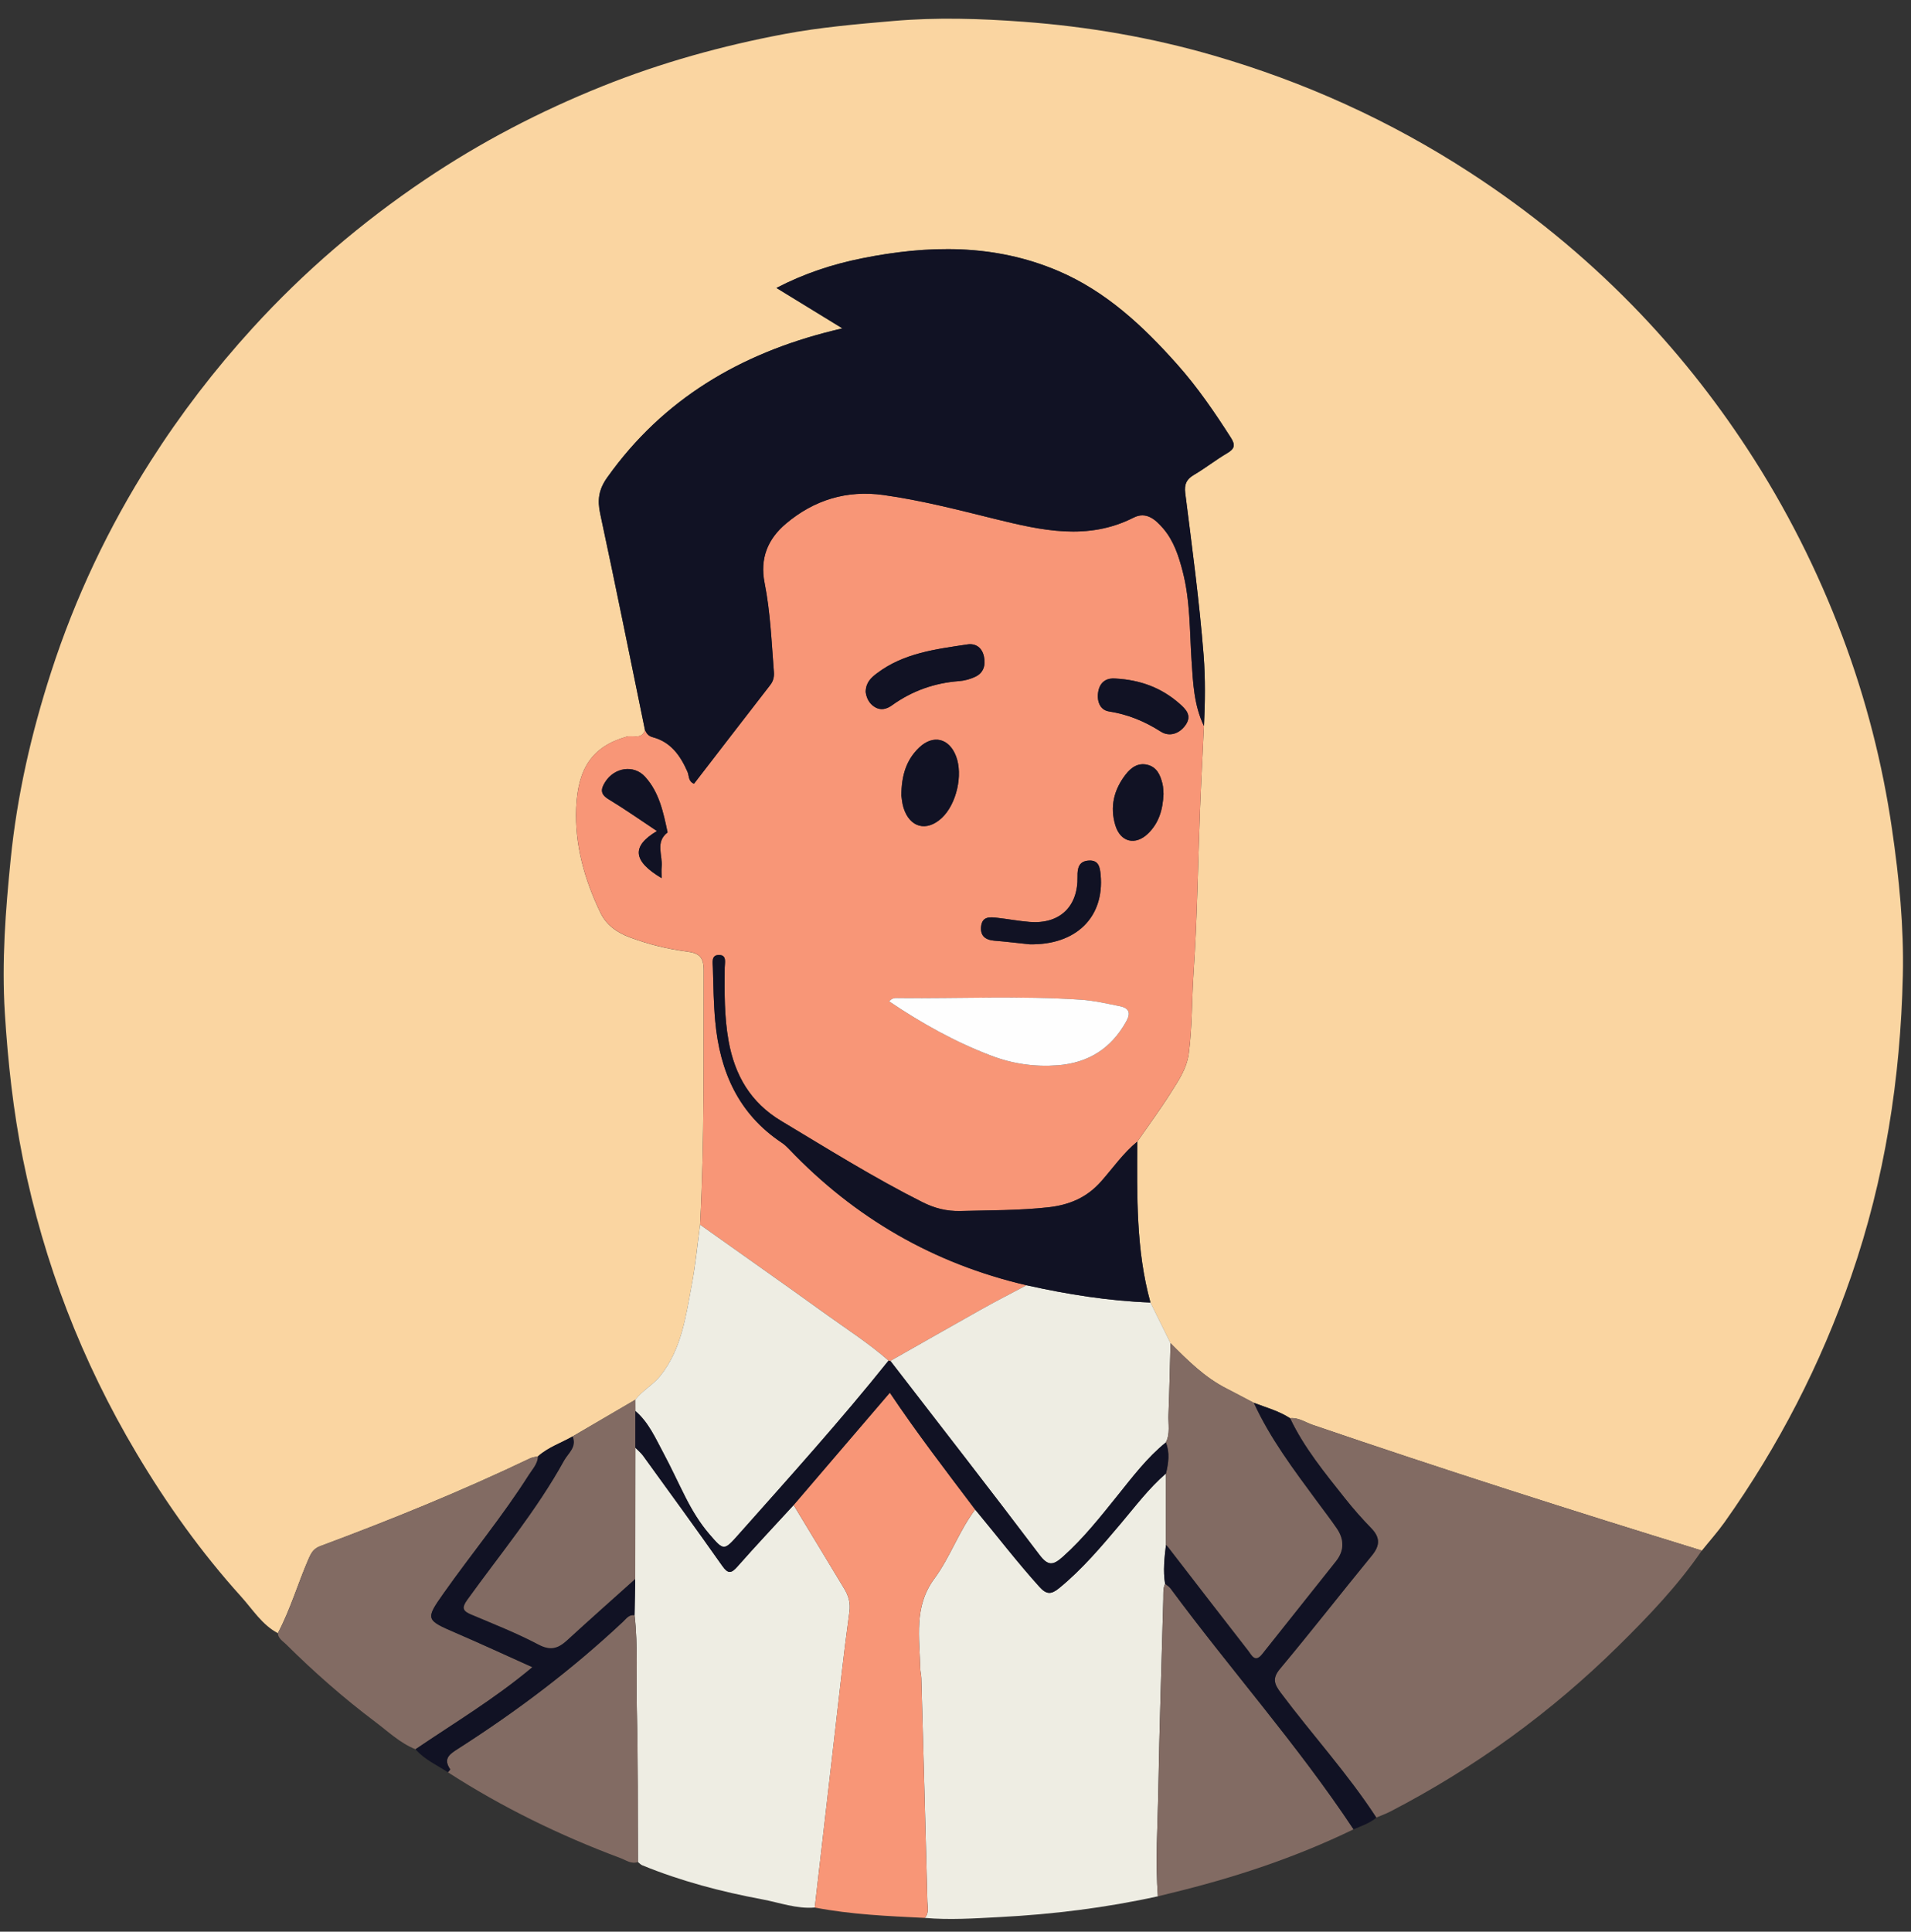 <svg width="94" height="95" viewBox="0 0 94 95" fill="none" xmlns="http://www.w3.org/2000/svg">
<rect x="0" y="0" width="94" height="95" fill="#333333" stroke="none"/>
<g clip-path="url(#clip0_8_238)">
<path d="M13.668 80.32C12.886 79.905 12.429 79.15 11.864 78.525C9.901 76.352 8.204 73.975 6.708 71.457C4.026 66.948 2.162 62.122 1.125 56.984C0.649 54.624 0.389 52.235 0.238 49.824C0.079 47.287 0.272 44.785 0.524 42.269C0.841 39.116 1.542 36.054 2.515 33.049C3.7 29.388 5.337 25.929 7.403 22.688C8.886 20.36 10.563 18.173 12.43 16.127C14.962 13.352 17.791 10.933 20.898 8.84C23.639 6.993 26.556 5.475 29.627 4.242C32.522 3.081 35.511 2.252 38.565 1.677C40.335 1.343 42.138 1.188 43.939 1.032C46.076 0.846 48.211 0.912 50.336 1.07C53.502 1.304 56.629 1.841 59.687 2.728C64.171 4.029 68.375 5.932 72.299 8.481C75.213 10.374 77.885 12.55 80.305 15.027C82.414 17.186 84.291 19.539 85.949 22.071C87.852 24.979 89.406 28.055 90.629 31.304C91.783 34.373 92.594 37.532 93.066 40.776C93.414 43.164 93.655 45.567 93.599 47.976C93.483 53.029 92.719 57.971 91.055 62.775C89.554 67.109 87.482 71.127 84.833 74.858C84.486 75.345 84.086 75.792 83.712 76.258C77.303 74.287 70.917 72.247 64.572 70.078C64.205 69.952 63.873 69.706 63.456 69.748C62.903 69.389 62.27 69.221 61.665 68.988C61.219 68.754 60.777 68.516 60.329 68.288C59.252 67.741 58.414 66.9 57.575 66.059C57.246 65.394 56.918 64.726 56.588 64.061C55.871 61.465 55.931 58.804 55.941 56.148C56.492 55.351 57.07 54.571 57.585 53.752C57.963 53.152 58.374 52.567 58.474 51.814C58.649 50.502 58.619 49.181 58.709 47.864C58.891 45.206 58.923 42.537 59.027 39.874C59.081 38.485 59.155 37.098 59.221 35.71C59.277 34.548 59.293 33.388 59.203 32.225C58.993 29.559 58.635 26.909 58.3 24.258C58.245 23.826 58.354 23.576 58.728 23.357C59.288 23.027 59.801 22.62 60.362 22.29C60.728 22.076 60.776 21.893 60.544 21.53C59.741 20.274 58.901 19.047 57.91 17.933C56.231 16.044 54.4 14.328 52.035 13.323C48.898 11.99 45.65 12.05 42.38 12.711C40.952 13 39.572 13.447 38.191 14.164C39.283 14.833 40.293 15.453 41.435 16.152C41.161 16.219 41.058 16.244 40.953 16.269C36.426 17.393 32.622 19.615 29.87 23.482C29.448 24.074 29.376 24.585 29.522 25.269C30.283 28.811 30.996 32.363 31.725 35.911C31.559 36.392 31.13 36.142 30.826 36.228C29.123 36.715 28.427 37.789 28.341 39.726C28.262 41.535 28.75 43.254 29.531 44.882C29.825 45.497 30.353 45.866 30.986 46.102C31.901 46.442 32.843 46.677 33.807 46.8C34.384 46.872 34.618 47.076 34.615 47.717C34.599 51.891 34.659 56.065 34.437 60.236C34.304 61.213 34.212 62.197 34.032 63.165C33.739 64.726 33.534 66.323 32.499 67.644C32.135 68.108 31.605 68.378 31.252 68.84C30.223 69.441 29.196 70.043 28.167 70.644C27.6 70.969 26.965 71.177 26.467 71.621C26.334 71.655 26.192 71.667 26.071 71.725C22.701 73.335 19.245 74.739 15.746 76.042C15.417 76.165 15.301 76.386 15.175 76.674C14.653 77.877 14.285 79.15 13.668 80.32Z" fill="#FAD5A1"/>
<path d="M56.956 93.26C54.383 93.826 51.784 94.147 49.152 94.283C47.925 94.346 46.708 94.431 45.484 94.322C45.712 94.087 45.624 93.793 45.617 93.525C45.523 89.862 45.421 86.199 45.319 82.536C45.315 82.374 45.27 82.215 45.266 82.053C45.233 80.543 44.937 79.019 45.956 77.641C46.739 76.583 47.166 75.298 47.967 74.24C49.022 75.506 50.023 76.815 51.128 78.041C51.473 78.422 51.705 78.426 52.094 78.106C53.236 77.174 54.175 76.056 55.12 74.939C55.838 74.091 56.505 73.196 57.352 72.465C57.352 73.636 57.352 74.807 57.352 75.978C57.278 76.614 57.203 77.251 57.309 77.89C57.196 78.131 57.228 78.391 57.221 78.645C57.136 81.778 57.031 84.91 56.975 88.044C56.946 89.783 56.823 91.521 56.956 93.26Z" fill="#EEEDE3"/>
<path d="M63.456 69.744C63.871 69.704 64.205 69.949 64.572 70.074C70.917 72.243 77.304 74.283 83.712 76.254C82.528 77.982 81.088 79.486 79.606 80.948C76.281 84.224 72.542 86.936 68.398 89.086C68.174 89.202 67.933 89.287 67.701 89.386C66.292 87.22 64.544 85.314 63.001 83.249C62.685 82.826 62.564 82.546 62.964 82.067C64.498 80.232 65.968 78.343 67.485 76.493C67.886 76.004 67.893 75.611 67.452 75.156C66.999 74.689 66.565 74.201 66.163 73.691C65.169 72.439 64.149 71.203 63.456 69.744Z" fill="#826B63"/>
<path d="M40.077 93.812C39.184 93.888 38.349 93.57 37.493 93.41C35.477 93.034 33.496 92.514 31.591 91.734C31.511 91.702 31.45 91.627 31.38 91.572C31.366 89.073 31.387 86.571 31.324 84.073C31.285 82.526 31.391 80.976 31.213 79.433C31.224 78.839 31.235 78.246 31.246 77.651C31.247 75.5 31.25 73.348 31.252 71.197C31.379 71.329 31.524 71.446 31.63 71.591C32.935 73.393 34.246 75.191 35.526 77.009C35.812 77.415 35.968 77.389 36.276 77.04C37.179 76.015 38.116 75.022 39.038 74.017C39.865 75.382 40.688 76.749 41.517 78.113C41.739 78.476 41.844 78.818 41.781 79.283C41.494 81.367 41.273 83.459 41.03 85.548C40.712 88.302 40.395 91.057 40.077 93.812Z" fill="#EEEDE3"/>
<path d="M40.077 93.812C40.395 91.057 40.711 88.302 41.03 85.547C41.272 83.457 41.494 81.365 41.781 79.281C41.845 78.818 41.739 78.476 41.517 78.112C40.687 76.748 39.865 75.382 39.039 74.015C40.6 72.191 42.162 70.368 43.769 68.492C45.109 70.493 46.548 72.359 47.966 74.239C47.165 75.298 46.737 76.584 45.955 77.641C44.936 79.019 45.231 80.543 45.265 82.053C45.269 82.215 45.314 82.374 45.318 82.536C45.42 86.199 45.522 89.861 45.615 93.525C45.622 93.793 45.709 94.088 45.483 94.322C43.674 94.234 41.864 94.156 40.077 93.812Z" fill="#F89677"/>
<path d="M13.668 80.32C14.285 79.15 14.654 77.879 15.176 76.67C15.3 76.382 15.417 76.161 15.746 76.038C19.246 74.737 22.701 73.331 26.071 71.721C26.192 71.663 26.334 71.651 26.467 71.617C26.452 71.989 26.198 72.246 26.015 72.533C24.735 74.551 23.209 76.394 21.832 78.342C20.912 79.643 20.933 79.665 22.428 80.309C23.656 80.838 24.87 81.4 26.187 81.992C24.325 83.554 22.341 84.735 20.438 86.028C19.677 85.724 19.092 85.157 18.453 84.677C16.901 83.51 15.445 82.228 14.066 80.861C13.908 80.704 13.685 80.585 13.668 80.32Z" fill="#826B63"/>
<path d="M56.956 93.26C56.823 91.52 56.946 89.783 56.977 88.045C57.032 84.912 57.137 81.778 57.222 78.646C57.229 78.392 57.197 78.134 57.31 77.891C57.398 77.964 57.505 78.022 57.571 78.112C60.52 82.103 63.832 85.82 66.579 89.966C63.694 91.367 60.668 92.361 57.557 93.112C57.356 93.16 57.157 93.211 56.956 93.26Z" fill="#826B63"/>
<path d="M31.214 79.433C31.392 80.976 31.287 82.526 31.326 84.073C31.39 86.571 31.367 89.073 31.381 91.572C31.056 91.689 30.797 91.484 30.524 91.382C27.547 90.27 24.704 88.885 22.031 87.16C22.07 87.11 22.154 87.031 22.143 87.014C21.788 86.496 22.101 86.277 22.516 86.013C25.406 84.168 28.135 82.111 30.637 79.761C30.801 79.608 30.936 79.392 31.214 79.433Z" fill="#826B63"/>
<path d="M66.579 89.966C63.832 85.82 60.52 82.105 57.571 78.112C57.505 78.022 57.398 77.964 57.31 77.891C57.204 77.251 57.279 76.614 57.353 75.979C57.386 76.011 57.423 76.041 57.451 76.077C58.769 77.781 60.082 79.489 61.407 81.188C61.57 81.397 61.732 81.787 62.079 81.349C63.288 79.823 64.504 78.303 65.713 76.779C66.127 76.257 66.119 75.708 65.751 75.171C65.439 74.712 65.097 74.274 64.767 73.826C63.631 72.278 62.47 70.745 61.665 68.985C62.271 69.217 62.903 69.387 63.456 69.746C64.149 71.206 65.169 72.442 66.162 73.696C66.565 74.205 66.998 74.694 67.45 75.16C67.891 75.614 67.884 76.008 67.484 76.497C65.968 78.348 64.498 80.236 62.963 82.072C62.562 82.55 62.684 82.831 62.999 83.254C64.543 85.318 66.29 87.225 67.7 89.391C67.373 89.67 66.967 89.801 66.579 89.966Z" fill="#111224"/>
<path d="M31.214 79.433C30.936 79.393 30.802 79.608 30.639 79.761C28.135 82.111 25.406 84.168 22.517 86.013C22.103 86.278 21.79 86.496 22.145 87.014C22.156 87.029 22.072 87.11 22.033 87.16C21.487 86.803 20.877 86.536 20.439 86.028C22.343 84.734 24.326 83.554 26.188 81.992C24.87 81.4 23.657 80.838 22.429 80.309C20.936 79.665 20.913 79.643 21.833 78.342C23.211 76.394 24.736 74.551 26.016 72.533C26.199 72.246 26.452 71.989 26.468 71.617C26.967 71.172 27.602 70.966 28.169 70.64C28.395 71.162 27.949 71.472 27.751 71.832C26.404 74.276 24.618 76.419 22.995 78.673C22.693 79.092 22.773 79.23 23.195 79.407C24.305 79.875 25.43 80.318 26.492 80.879C27.084 81.192 27.458 81.068 27.891 80.669C28.999 79.651 30.127 78.655 31.246 77.65C31.235 78.244 31.224 78.839 31.214 79.433Z" fill="#111224"/>
<path d="M34.438 60.232C34.66 56.062 34.6 51.887 34.617 47.712C34.62 47.072 34.385 46.868 33.809 46.795C32.844 46.673 31.902 46.438 30.988 46.098C30.356 45.862 29.827 45.493 29.532 44.878C28.752 43.25 28.263 41.531 28.343 39.722C28.428 37.785 29.125 36.711 30.827 36.224C31.132 36.138 31.56 36.388 31.726 35.906C31.806 36.072 31.891 36.198 32.106 36.255C32.996 36.492 33.467 37.162 33.817 37.959C33.901 38.15 33.848 38.431 34.138 38.543C35.389 36.921 36.635 35.3 37.888 33.685C38.043 33.486 38.085 33.278 38.066 33.036C37.95 31.578 37.894 30.108 37.609 28.672C37.368 27.455 37.771 26.503 38.659 25.753C40.038 24.588 41.65 24.093 43.456 24.345C45.318 24.605 47.135 25.076 48.958 25.526C51.226 26.084 53.495 26.605 55.758 25.457C56.378 25.143 56.83 25.546 57.205 25.978C57.736 26.591 57.98 27.347 58.178 28.116C58.547 29.547 58.516 31.017 58.611 32.477C58.682 33.571 58.727 34.685 59.221 35.706C59.155 37.094 59.081 38.481 59.027 39.87C58.923 42.534 58.89 45.203 58.709 47.861C58.618 49.175 58.647 50.498 58.474 51.81C58.375 52.563 57.963 53.148 57.585 53.748C57.069 54.567 56.492 55.347 55.941 56.146C55.254 56.707 54.75 57.438 54.17 58.095C53.458 58.902 52.595 59.262 51.558 59.377C50.121 59.533 48.682 59.52 47.241 59.558C46.569 59.576 45.967 59.421 45.371 59.121C42.98 57.92 40.718 56.502 38.426 55.128C36.913 54.221 36.141 52.875 35.838 51.196C35.622 49.999 35.636 48.79 35.648 47.581C35.651 47.344 35.758 46.983 35.39 46.967C34.968 46.95 35.059 47.343 35.066 47.598C35.09 48.48 35.102 49.365 35.183 50.243C35.408 52.694 36.322 54.781 38.45 56.197C38.583 56.287 38.705 56.4 38.816 56.517C42.046 59.903 45.931 62.147 50.492 63.209C49.741 63.61 48.983 63.999 48.24 64.414C46.755 65.244 45.277 66.09 43.797 66.93C43.764 66.936 43.735 66.93 43.709 66.914C42.732 66.061 41.642 65.363 40.595 64.606C38.551 63.134 36.491 61.688 34.438 60.232ZM43.735 49.246C45.322 50.314 46.969 51.235 48.75 51.918C49.811 52.324 50.905 52.476 52.034 52.391C53.539 52.277 54.662 51.562 55.398 50.237C55.618 49.841 55.567 49.583 55.082 49.486C54.446 49.359 53.815 49.212 53.16 49.167C50.186 48.967 47.211 49.117 44.236 49.087C44.078 49.085 43.907 49.051 43.735 49.246ZM42.581 34.025C42.614 34.29 42.732 34.591 43.03 34.773C43.322 34.95 43.609 34.877 43.875 34.686C44.861 33.978 45.959 33.589 47.17 33.497C47.441 33.476 47.723 33.399 47.97 33.283C48.389 33.088 48.49 32.704 48.398 32.283C48.307 31.86 48.006 31.627 47.585 31.691C46.027 31.927 44.45 32.115 43.131 33.114C42.843 33.335 42.593 33.558 42.581 34.025ZM44.338 39.129C44.355 39.228 44.369 39.487 44.444 39.727C44.75 40.705 45.579 40.921 46.323 40.229C47.047 39.554 47.381 38.113 47.026 37.189C46.687 36.304 45.9 36.11 45.21 36.767C44.588 37.362 44.341 38.124 44.338 39.129ZM50.643 46.44C52.922 46.487 54.331 45.115 54.139 43.022C54.105 42.652 54.044 42.294 53.561 42.322C53.073 42.35 52.993 42.682 53.001 43.108C53.033 44.593 52.123 45.457 50.648 45.341C50.116 45.299 49.59 45.197 49.061 45.139C48.711 45.1 48.32 45.051 48.261 45.553C48.207 46.017 48.461 46.226 48.912 46.262C49.491 46.308 50.066 46.38 50.643 46.44ZM32.543 43.186C32.543 42.955 32.529 42.793 32.545 42.633C32.604 42.061 32.218 41.411 32.839 40.938C32.631 39.959 32.431 38.967 31.73 38.201C31.171 37.589 30.217 37.744 29.767 38.462C29.549 38.806 29.517 39.055 29.936 39.307C30.737 39.792 31.504 40.333 32.315 40.871C31.051 41.623 31.127 42.342 32.543 43.186ZM54.876 33.371C54.492 33.332 54.128 33.486 54.027 33.987C53.935 34.445 54.087 34.915 54.549 34.988C55.487 35.134 56.306 35.473 57.102 35.981C57.518 36.247 58.018 36.093 58.322 35.649C58.643 35.183 58.334 34.88 58.004 34.59C57.131 33.832 56.115 33.441 54.876 33.371ZM57.232 39.045C57.219 38.914 57.225 38.724 57.18 38.545C57.077 38.129 56.916 37.733 56.446 37.614C55.974 37.496 55.628 37.755 55.366 38.096C54.792 38.837 54.587 39.677 54.862 40.586C55.113 41.419 55.85 41.598 56.474 40.991C57.003 40.477 57.2 39.82 57.232 39.045Z" fill="#F89677"/>
<path d="M59.222 35.706C58.728 34.685 58.685 33.571 58.612 32.477C58.516 31.017 58.548 29.547 58.179 28.116C57.981 27.347 57.737 26.591 57.207 25.978C56.831 25.545 56.379 25.143 55.759 25.457C53.498 26.605 51.229 26.084 48.959 25.526C47.136 25.076 45.319 24.605 43.457 24.345C41.65 24.094 40.039 24.588 38.66 25.753C37.773 26.503 37.368 27.455 37.611 28.672C37.897 30.108 37.953 31.578 38.067 33.036C38.087 33.279 38.045 33.486 37.89 33.685C36.636 35.3 35.391 36.919 34.139 38.542C33.849 38.431 33.902 38.15 33.818 37.959C33.469 37.161 32.998 36.491 32.107 36.255C31.892 36.198 31.807 36.072 31.727 35.906C30.999 32.358 30.286 28.806 29.525 25.263C29.378 24.579 29.451 24.069 29.873 23.477C32.625 19.608 36.428 17.386 40.956 16.264C41.059 16.239 41.164 16.213 41.438 16.146C40.295 15.446 39.284 14.828 38.194 14.159C39.576 13.442 40.955 12.995 42.383 12.706C45.653 12.046 48.901 11.984 52.038 13.317C54.403 14.322 56.234 16.039 57.913 17.927C58.904 19.041 59.744 20.268 60.547 21.524C60.778 21.887 60.731 22.07 60.365 22.285C59.806 22.613 59.292 23.022 58.731 23.351C58.358 23.57 58.248 23.82 58.302 24.253C58.637 26.905 58.996 29.554 59.205 32.22C59.295 33.384 59.278 34.544 59.222 35.706Z" fill="#111224"/>
<path d="M43.797 66.929C45.278 66.09 46.756 65.244 48.241 64.412C48.983 63.997 49.741 63.609 50.493 63.208C52.503 63.655 54.53 63.98 56.59 64.057C56.918 64.722 57.247 65.389 57.577 66.055C57.545 67.231 57.522 68.407 57.475 69.581C57.457 70.035 57.57 70.504 57.346 70.939C56.42 71.689 55.709 72.635 54.968 73.555C54.125 74.601 53.296 75.655 52.285 76.558C51.805 76.987 51.557 77.031 51.126 76.462C48.708 73.263 46.245 70.103 43.797 66.929Z" fill="#EEEDE3"/>
<path d="M34.438 60.232C36.491 61.69 38.551 63.134 40.593 64.607C41.642 65.362 42.732 66.061 43.707 66.914C41.357 69.852 38.837 72.642 36.34 75.453C35.606 76.281 35.601 76.278 34.885 75.443C34.413 74.895 34.044 74.278 33.717 73.636C33.348 72.913 33.013 72.172 32.629 71.457C32.237 70.727 31.903 69.952 31.252 69.394C31.252 69.208 31.25 69.023 31.25 68.837C31.605 68.375 32.134 68.106 32.498 67.641C33.534 66.319 33.737 64.724 34.031 63.162C34.215 62.192 34.306 61.208 34.438 60.232Z" fill="#EEEDE3"/>
<path d="M57.346 70.939C57.57 70.504 57.457 70.035 57.475 69.581C57.521 68.406 57.545 67.231 57.577 66.055C58.416 66.896 59.253 67.737 60.331 68.284C60.779 68.512 61.221 68.751 61.666 68.984C62.47 70.745 63.631 72.276 64.769 73.824C65.098 74.272 65.439 74.712 65.753 75.17C66.12 75.707 66.128 76.255 65.714 76.778C64.504 78.302 63.289 79.822 62.081 81.347C61.733 81.785 61.571 81.397 61.408 81.187C60.084 79.488 58.77 77.78 57.453 76.075C57.425 76.039 57.388 76.01 57.355 75.978C57.355 74.807 57.355 73.636 57.355 72.465C57.473 71.957 57.549 71.447 57.346 70.939Z" fill="#826B63"/>
<path d="M56.59 64.057C54.53 63.98 52.503 63.656 50.493 63.208C45.931 62.146 42.048 59.901 38.816 56.516C38.705 56.398 38.583 56.285 38.449 56.196C36.322 54.779 35.41 52.694 35.183 50.242C35.102 49.364 35.09 48.479 35.066 47.597C35.059 47.34 34.968 46.949 35.39 46.966C35.757 46.981 35.651 47.343 35.648 47.58C35.636 48.789 35.622 49.997 35.838 51.195C36.141 52.874 36.913 54.221 38.426 55.127C40.718 56.5 42.98 57.918 45.371 59.12C45.967 59.42 46.568 59.575 47.241 59.557C48.681 59.519 50.122 59.533 51.558 59.375C52.595 59.262 53.458 58.902 54.17 58.094C54.749 57.437 55.254 56.705 55.941 56.144C55.932 58.8 55.871 61.461 56.59 64.057Z" fill="#111224"/>
<path d="M31.252 68.836C31.252 69.021 31.253 69.207 31.253 69.393C31.253 69.994 31.252 70.594 31.252 71.196C31.25 73.347 31.247 75.499 31.246 77.65C30.127 78.655 28.999 79.651 27.891 80.669C27.457 81.067 27.084 81.191 26.492 80.879C25.43 80.318 24.305 79.875 23.195 79.407C22.773 79.228 22.693 79.09 22.994 78.673C24.618 76.419 26.404 74.276 27.751 71.832C27.949 71.472 28.395 71.161 28.169 70.64C29.196 70.039 30.223 69.437 31.252 68.836Z" fill="#826B63"/>
<path d="M31.253 71.196C31.253 70.594 31.254 69.994 31.254 69.393C31.906 69.951 32.24 70.725 32.632 71.456C33.016 72.17 33.351 72.91 33.719 73.634C34.046 74.276 34.416 74.893 34.887 75.442C35.603 76.276 35.609 76.279 36.343 75.451C38.84 72.641 41.359 69.85 43.71 66.912C43.738 66.929 43.767 66.935 43.798 66.929C46.246 70.103 48.711 73.264 51.127 76.461C51.558 77.031 51.806 76.987 52.287 76.557C53.297 75.654 54.126 74.6 54.969 73.553C55.709 72.633 56.421 71.687 57.348 70.938C57.551 71.446 57.475 71.955 57.353 72.465C56.506 73.196 55.839 74.091 55.121 74.939C54.176 76.056 53.237 77.174 52.096 78.106C51.706 78.424 51.473 78.422 51.13 78.041C50.024 76.817 49.023 75.506 47.968 74.24C46.55 72.359 45.111 70.492 43.771 68.492C42.165 70.368 40.603 72.191 39.041 74.015C38.117 75.022 37.181 76.015 36.279 77.038C35.971 77.387 35.814 77.414 35.528 77.008C34.247 75.189 32.936 73.391 31.633 71.59C31.524 71.444 31.378 71.327 31.253 71.196Z" fill="#111224"/>
<path d="M43.735 49.246C43.905 49.05 44.078 49.084 44.236 49.086C47.211 49.115 50.188 48.966 53.16 49.166C53.814 49.21 54.445 49.357 55.082 49.485C55.567 49.581 55.618 49.841 55.398 50.236C54.662 51.561 53.539 52.274 52.034 52.39C50.906 52.476 49.811 52.323 48.75 51.916C46.969 51.237 45.322 50.316 43.735 49.246Z" fill="#FEFEFE"/>
<path d="M42.581 34.025C42.593 33.559 42.843 33.335 43.132 33.116C44.45 32.115 46.027 31.928 47.586 31.692C48.007 31.628 48.309 31.861 48.4 32.284C48.49 32.706 48.389 33.09 47.971 33.285C47.724 33.401 47.444 33.479 47.171 33.498C45.96 33.589 44.861 33.979 43.876 34.688C43.611 34.879 43.323 34.95 43.032 34.774C42.73 34.59 42.613 34.29 42.581 34.025Z" fill="#111224"/>
<path d="M44.338 39.129C44.34 38.124 44.588 37.362 45.211 36.767C45.9 36.11 46.687 36.304 47.026 37.189C47.381 38.114 47.047 39.554 46.323 40.229C45.579 40.921 44.75 40.705 44.444 39.727C44.369 39.489 44.355 39.229 44.338 39.129Z" fill="#111224"/>
<path d="M50.643 46.44C50.066 46.38 49.49 46.309 48.912 46.263C48.461 46.226 48.207 46.017 48.261 45.553C48.32 45.051 48.709 45.1 49.061 45.139C49.592 45.198 50.118 45.299 50.648 45.341C52.123 45.457 53.033 44.595 53.001 43.108C52.992 42.682 53.072 42.35 53.561 42.322C54.044 42.294 54.105 42.652 54.139 43.022C54.331 45.115 52.922 46.487 50.643 46.44Z" fill="#111224"/>
<path d="M32.543 43.186C31.127 42.343 31.051 41.623 32.314 40.871C31.503 40.333 30.737 39.792 29.934 39.307C29.517 39.055 29.549 38.808 29.765 38.462C30.216 37.744 31.171 37.588 31.729 38.2C32.43 38.967 32.629 39.959 32.837 40.938C32.216 41.412 32.603 42.062 32.544 42.633C32.529 42.791 32.543 42.953 32.543 43.186Z" fill="#111224"/>
<path d="M54.876 33.371C56.115 33.441 57.131 33.831 58.002 34.591C58.333 34.88 58.642 35.184 58.321 35.651C58.016 36.093 57.515 36.247 57.101 35.983C56.305 35.475 55.486 35.136 54.548 34.989C54.086 34.916 53.935 34.445 54.026 33.988C54.126 33.486 54.492 33.334 54.876 33.371Z" fill="#111224"/>
<path d="M57.232 39.045C57.2 39.82 57.003 40.477 56.474 40.991C55.85 41.598 55.113 41.419 54.862 40.586C54.587 39.677 54.793 38.837 55.366 38.096C55.628 37.755 55.974 37.496 56.446 37.614C56.916 37.733 57.077 38.128 57.18 38.545C57.225 38.724 57.221 38.914 57.232 39.045Z" fill="#111224"/>
</g>
<defs>
<clipPath id="clip0_8_238">
<rect width="93.428" height="93.457" fill="white" transform="translate(0.181 0.918)"/>
</clipPath>
</defs>
</svg>
